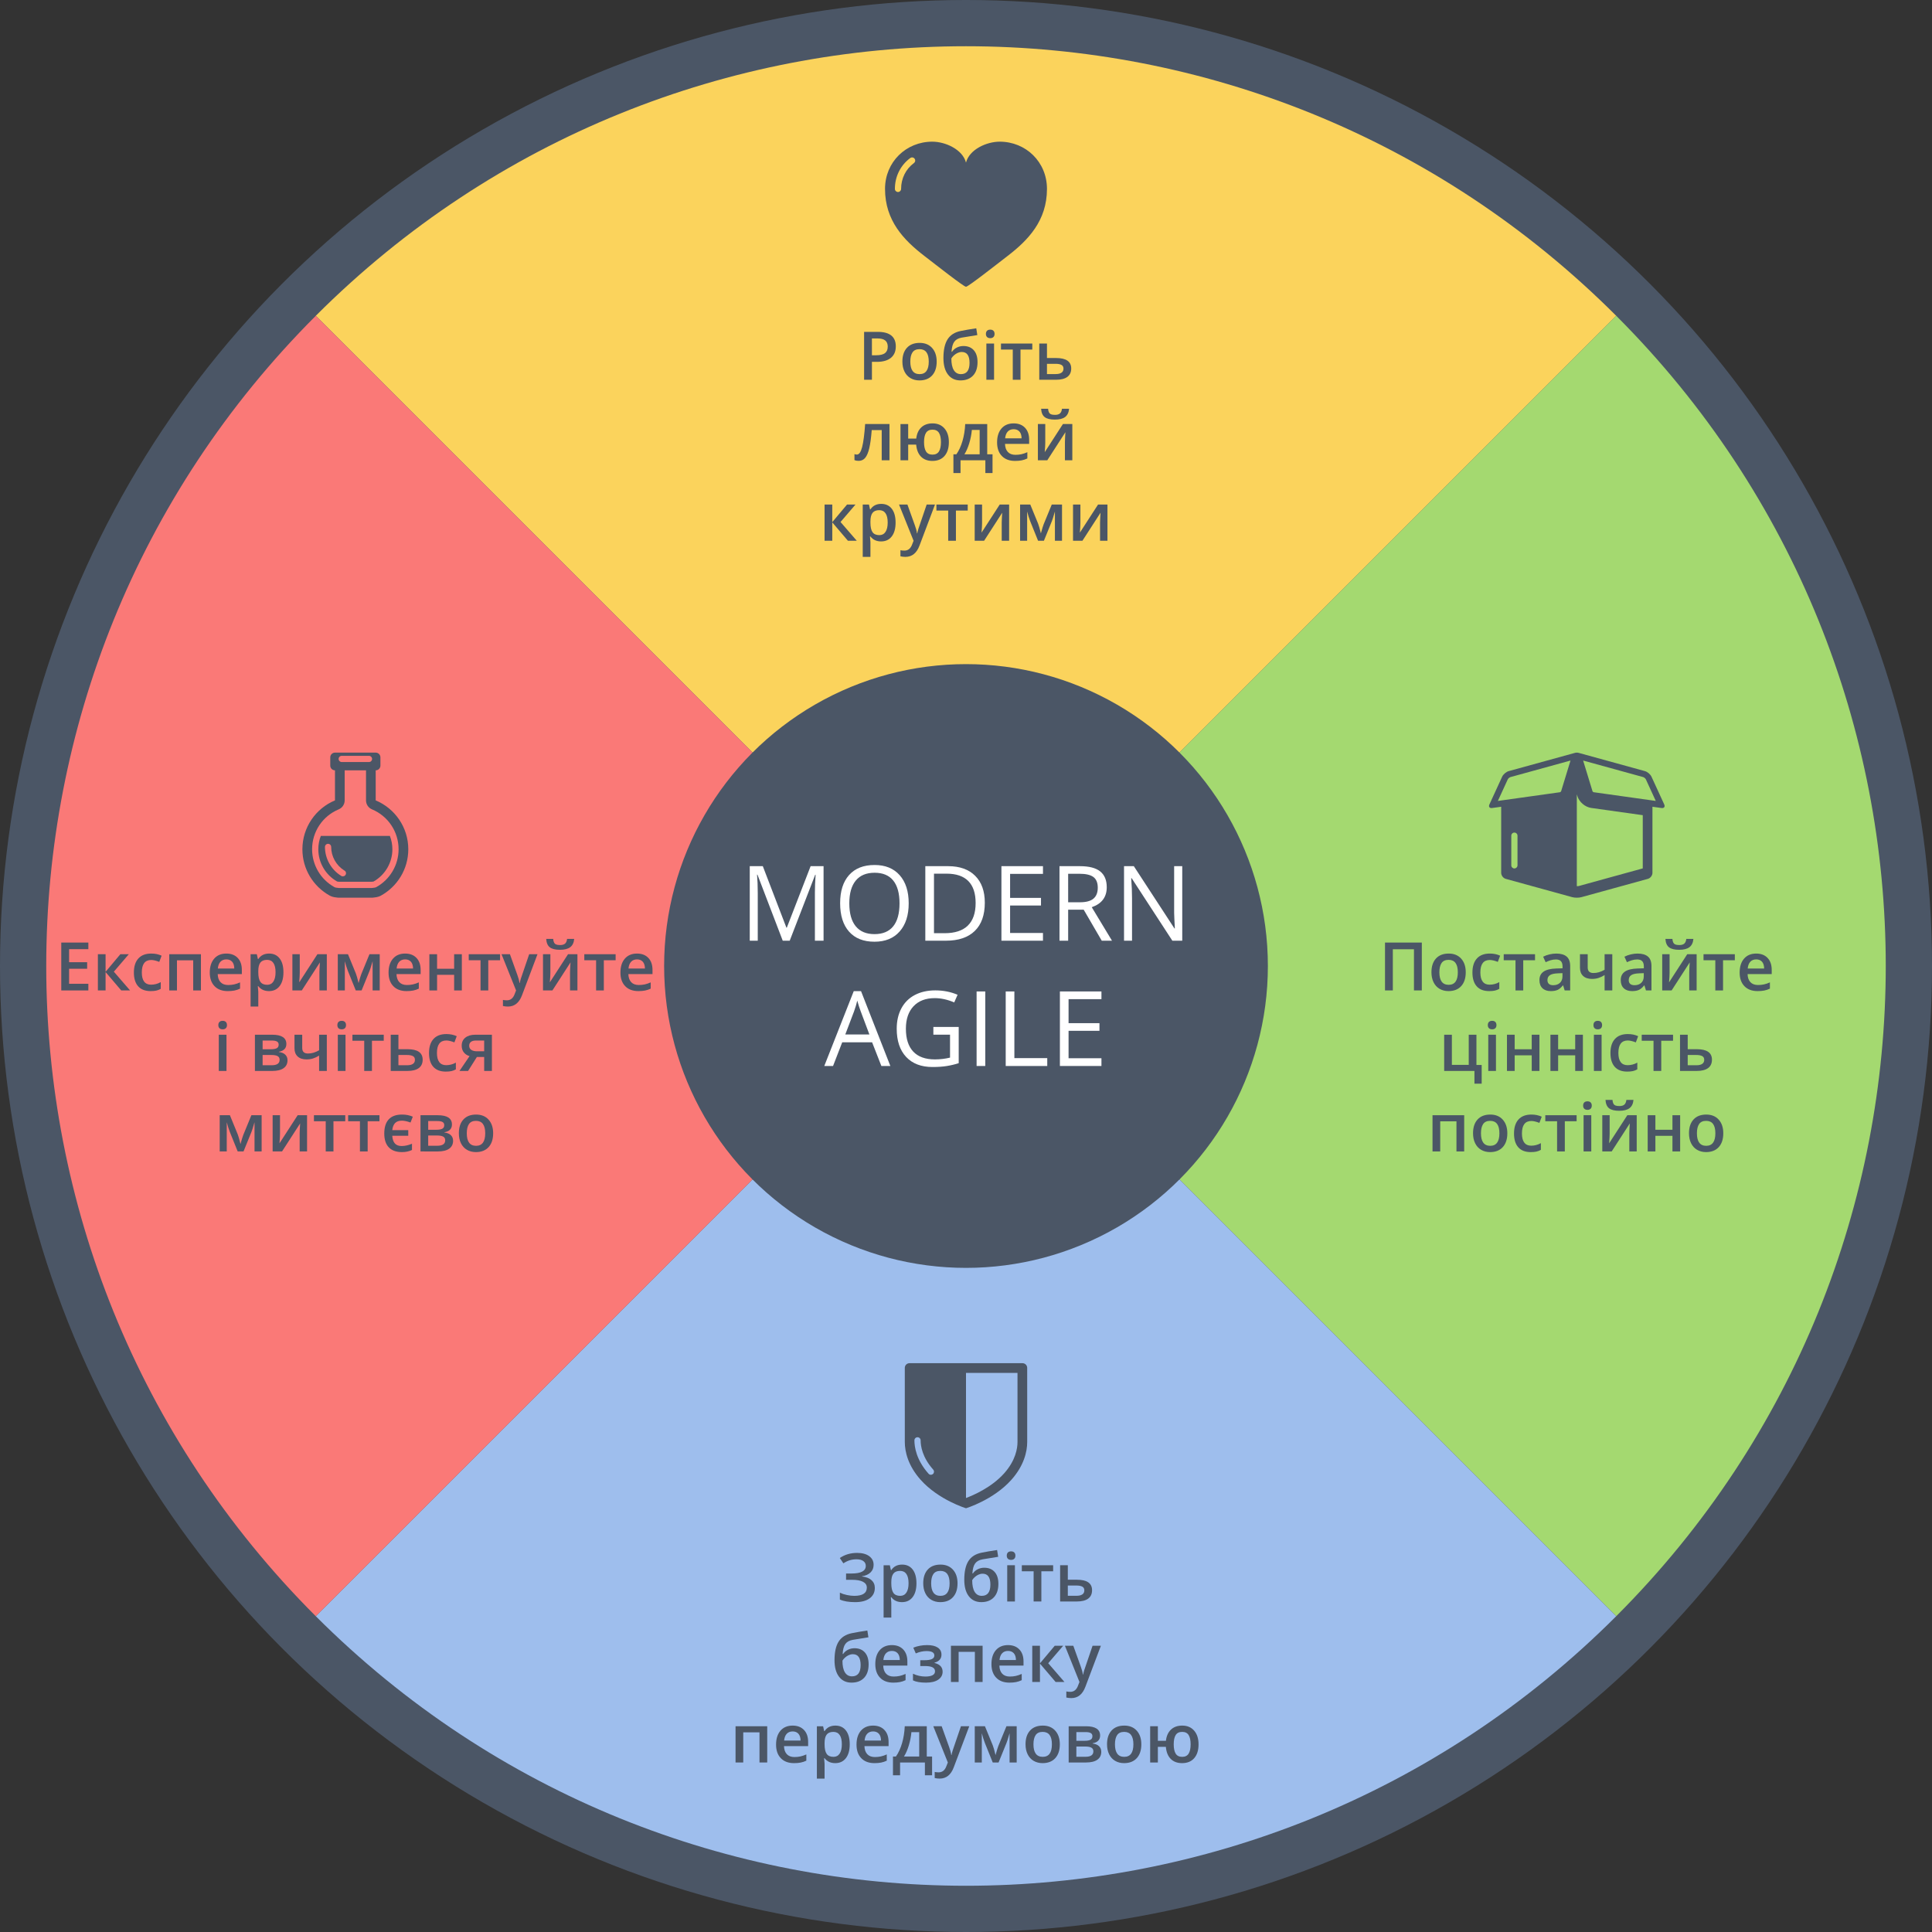 <?xml version="1.0" encoding="utf-8"?>
<!-- Generator: Adobe Illustrator 15.0.0, SVG Export Plug-In . SVG Version: 6.00 Build 0)  -->
<!DOCTYPE svg PUBLIC "-//W3C//DTD SVG 1.1//EN" "http://www.w3.org/Graphics/SVG/1.1/DTD/svg11.dtd">
<svg version="1.1" id="Layer_1" xmlns="http://www.w3.org/2000/svg" xmlns:xlink="http://www.w3.org/1999/xlink" x="0px" y="0px"
	 width="1152px" height="1152.001px" viewBox="0 0 1152 1152.001" enable-background="new 0 0 1152 1152.001" xml:space="preserve">
<rect x="0" y="0" width="1152" height="1152.001" fill="#333333" stroke="none"/>
<circle fill="#4B5666" cx="576" cy="576" r="576"/>
<g>
	<path fill="#FBD35C" d="M188.296,188.29c214.296-214.296,561.111-214.293,775.411,0.008L576.005,575.999L188.296,188.29z"
		/>
</g>
<g>
	<path fill="#A4D970" d="M963.71,188.293c214.298,214.298,214.293,561.11-0.007,775.409L576.002,576.001L963.71,188.293z"/>
</g>
<g>
	<path fill="#9EBEED" d="M963.703,963.709c-214.296,214.299-561.11,214.293-775.41-0.007L575.995,576.001L963.703,963.709
		z"/>
</g>
<g>
	<path fill="#FA7977" d="M188.29,963.707c-214.296-214.298-214.292-561.11,0.007-775.409L575.999,575.999L188.29,963.707
		z"/>
</g>
<circle fill="#4B5666" cx="576" cy="576" r="180"/>
<g>
	<path fill="#FFFFFF" d="M466.723,560.914l-15.077-39.395h-0.243c0.284,3.121,0.426,6.83,0.426,11.126v28.269h-4.772
		v-44.44h7.782l14.073,36.659h0.243l14.195-36.659h7.721v44.44h-5.167v-28.634c0-3.283,0.142-6.85,0.426-10.699
		h-0.243l-15.199,39.333H466.723z"/>
	<path fill="#FFFFFF" d="M541.833,538.633c0,7.113-1.799,12.706-5.396,16.779c-3.598,4.073-8.598,6.11-15.001,6.11
		c-6.546,0-11.597-2.001-15.153-6.004c-3.556-4.002-5.334-9.651-5.334-16.946c0-7.234,1.783-12.843,5.35-16.824
		c3.566-3.982,8.633-5.974,15.198-5.974c6.384,0,11.368,2.027,14.955,6.08S541.833,531.5,541.833,538.633z
		 M506.421,538.633c0,6.019,1.281,10.584,3.845,13.694s6.287,4.666,11.171,4.666c4.924,0,8.643-1.551,11.155-4.651
		c2.513-3.1,3.769-7.67,3.769-13.709c0-5.978-1.252-10.512-3.754-13.602c-2.503-3.09-6.206-4.635-11.11-4.635
		c-4.924,0-8.668,1.555-11.231,4.666C507.702,528.172,506.421,532.696,506.421,538.633z"/>
	<path fill="#FFFFFF" d="M587.216,538.269c0,7.336-1.991,12.944-5.974,16.824c-3.981,3.881-9.711,5.821-17.189,5.821
		h-12.312v-44.44h13.618c6.91,0,12.28,1.915,16.11,5.745S587.216,531.398,587.216,538.269z M581.744,538.451
		c0-5.796-1.454-10.163-4.362-13.102c-2.908-2.938-7.229-4.407-12.964-4.407h-7.508v35.503h6.292
		c6.16,0,10.791-1.515,13.892-4.544S581.744,544.389,581.744,538.451z"/>
	<path fill="#FFFFFF" d="M621.898,560.914H597.124v-44.44h24.773v4.59H602.292v14.317h18.42v4.56H602.292v16.354
		h19.605V560.914z"/>
	<path fill="#FFFFFF" d="M636.914,542.433v18.481h-5.168v-44.44h12.19c5.451,0,9.479,1.044,12.083,3.131
		c2.603,2.088,3.905,5.229,3.905,9.424c0,5.877-2.978,9.848-8.937,11.915l12.067,19.971h-6.109l-10.761-18.481
		H636.914z M636.914,537.995h7.082c3.647,0,6.323-0.725,8.025-2.174c1.702-1.448,2.553-3.622,2.553-6.519
		c0-2.938-0.866-5.056-2.599-6.354c-1.732-1.296-4.514-1.945-8.344-1.945h-6.718V537.995z"/>
	<path fill="#FFFFFF" d="M704.942,560.914h-5.897l-24.287-37.297h-0.243c0.324,4.377,0.486,8.39,0.486,12.037v25.26
		h-4.772v-44.44h5.837l24.226,37.145h0.243c-0.041-0.548-0.132-2.306-0.273-5.274
		c-0.142-2.968-0.192-5.091-0.151-6.368v-25.503h4.833V560.914z"/>
	<path fill="#FFFFFF" d="M525.54,635.617l-5.532-14.135h-17.812l-5.471,14.135h-5.229l17.569-44.622h4.347
		l17.479,44.622H525.54z M518.398,616.832l-5.168-13.77c-0.668-1.743-1.357-3.881-2.066-6.414
		c-0.446,1.945-1.085,4.084-1.915,6.414l-5.229,13.77H518.398z"/>
	<path fill="#FFFFFF" d="M556.546,612.333h15.106v21.612c-2.351,0.75-4.741,1.317-7.173,1.702
		c-2.433,0.385-5.249,0.578-8.451,0.578c-6.728,0-11.966-2.001-15.715-6.004c-3.749-4.002-5.623-9.61-5.623-16.824
		c0-4.62,0.927-8.668,2.781-12.144s4.523-6.13,8.01-7.964c3.484-1.834,7.568-2.751,12.249-2.751
		c4.742,0,9.16,0.871,13.254,2.614l-2.007,4.56c-4.012-1.703-7.872-2.554-11.581-2.554
		c-5.41,0-9.636,1.611-12.676,4.833c-3.039,3.222-4.559,7.69-4.559,13.405c0,5.998,1.463,10.548,4.392,13.648
		c2.929,3.101,7.229,4.651,12.903,4.651c3.08,0,6.09-0.354,9.028-1.065v-13.679h-9.94V612.333z"/>
	<path fill="#FFFFFF" d="M582.321,635.617v-44.44h5.168v44.44H582.321z"/>
	<path fill="#FFFFFF" d="M599.678,635.617v-44.44h5.168v39.76h19.605v4.681H599.678z"/>
	<path fill="#FFFFFF" d="M656.763,635.617h-24.773v-44.44h24.773v4.59h-19.605v14.317h18.42v4.56h-18.42v16.354
		h19.605V635.617z"/>
</g>
<g>
	<path fill="#4B5666" d="M534.144,206.52c0,2.981-0.977,5.267-2.93,6.856s-4.733,2.383-8.34,2.383h-2.969v10.684
		h-4.668v-28.555h8.223c3.567,0,6.24,0.73,8.018,2.188S534.144,203.682,534.144,206.52z M519.905,211.833h2.481
		c2.396,0,4.153-0.417,5.273-1.25s1.68-2.136,1.68-3.906c0-1.641-0.501-2.864-1.504-3.672
		s-2.565-1.211-4.688-1.211h-3.242V211.833z"/>
	<path fill="#4B5666" d="M558.519,215.602c0,3.528-0.905,6.282-2.715,8.262s-4.329,2.969-7.559,2.969
		c-2.019,0-3.802-0.456-5.352-1.367s-2.741-2.22-3.574-3.926s-1.25-3.685-1.25-5.938
		c0-3.503,0.898-6.237,2.695-8.203s4.329-2.949,7.598-2.949c3.125,0,5.599,1.006,7.422,3.018
		S558.519,212.191,558.519,215.602z M542.796,215.602c0,4.987,1.843,7.481,5.527,7.481
		c3.646,0,5.469-2.493,5.469-7.481c0-4.935-1.836-7.402-5.508-7.402c-1.927,0-3.323,0.638-4.189,1.914
		S542.796,213.22,542.796,215.602z"/>
	<path fill="#4B5666" d="M562.542,213.474c0-4.817,0.817-8.523,2.451-11.113s4.235-4.258,7.803-5
		c2.695-0.547,5.801-1.081,9.316-1.602l0.644,4.043c-4.271,0.651-7.396,1.159-9.375,1.523
		c-2.044,0.378-3.519,1.218-4.424,2.519s-1.429,3.262-1.572,5.879h0.293c0.742-1.081,1.712-1.917,2.91-2.51
		s2.481-0.889,3.848-0.889c2.656,0,4.727,0.84,6.211,2.519s2.227,4.036,2.227,7.07
		c0,3.477-0.901,6.165-2.705,8.066s-4.3,2.852-7.49,2.852c-3.164,0-5.644-1.172-7.441-3.516
		S562.542,217.692,562.542,213.474z M572.991,223.083c3.411,0,5.117-2.239,5.117-6.719c0-4.323-1.543-6.484-4.629-6.484
		c-0.847,0-1.667,0.183-2.461,0.547s-1.526,0.847-2.197,1.445s-1.188,1.218-1.553,1.855
		c0,3.073,0.488,5.4,1.465,6.982S571.129,223.083,572.991,223.083z"/>
	<path fill="#4B5666" d="M587.874,199.118c0-0.82,0.225-1.452,0.674-1.895s1.091-0.664,1.924-0.664
		c0.808,0,1.435,0.222,1.885,0.664s0.674,1.074,0.674,1.895c0,0.781-0.225,1.397-0.674,1.846
		s-1.077,0.674-1.885,0.674c-0.833,0-1.475-0.225-1.924-0.674S587.874,199.899,587.874,199.118z M592.737,226.442
		h-4.59v-21.602h4.59V226.442z"/>
	<path fill="#4B5666" d="M615.53,204.841v3.594h-7.031v18.008h-4.609v-18.008h-7.031v-3.594H615.53z"/>
	<path fill="#4B5666" d="M624.28,213.474h5.41c6.028,0,9.043,2.083,9.043,6.25c0,2.2-0.769,3.87-2.305,5.01
		s-3.782,1.709-6.738,1.709h-10v-21.602h4.59V213.474z M634.124,219.841c0-1.081-0.41-1.836-1.23-2.266
		s-1.98-0.644-3.477-0.644h-5.137v6.113h5.215c1.511,0,2.659-0.273,3.447-0.82S634.124,220.883,634.124,219.841z"/>
	<path fill="#4B5666" d="M530.374,274.442h-4.629v-18.008h-5.957c-0.364,4.636-0.856,8.255-1.475,10.859
		s-1.426,4.505-2.422,5.703s-2.288,1.797-3.877,1.797c-1.003,0-1.843-0.144-2.519-0.43v-3.594
		c0.481,0.183,0.964,0.273,1.445,0.273c1.328,0,2.373-1.494,3.135-4.482s1.357-7.561,1.787-13.721h14.512V274.442z"
		/>
	<path fill="#4B5666" d="M565.784,263.603c0,3.542-0.862,6.299-2.588,8.271s-4.131,2.959-7.217,2.959
		c-2.839,0-5.095-0.837-6.768-2.51s-2.647-4.072-2.92-7.197h-4.766v9.316h-4.59v-21.602h4.59v8.672h4.805
		c0.325-2.864,1.331-5.091,3.018-6.68s3.923-2.383,6.709-2.383c2.995,0,5.364,1.006,7.109,3.018
		S565.784,260.191,565.784,263.603z M550.98,263.603c0,2.461,0.394,4.323,1.182,5.586s2.073,1.895,3.857,1.895
		c1.77,0,3.054-0.632,3.848-1.895s1.191-3.125,1.191-5.586c0-2.435-0.398-4.277-1.191-5.527
		s-2.077-1.875-3.848-1.875c-1.784,0-3.069,0.625-3.857,1.875S550.98,261.168,550.98,263.603z"/>
	<path fill="#4B5666" d="M591.819,282.079h-4.277v-7.637h-14.805v7.637h-4.238v-11.191h1.758
		c1.536-2.2,2.757-4.86,3.662-7.979s1.442-6.475,1.611-10.068h13.125v18.047h3.164V282.079z M584.144,270.888
		v-14.531h-4.648c-0.247,2.683-0.765,5.325-1.553,7.93s-1.748,4.805-2.881,6.602H584.144z"/>
	<path fill="#4B5666" d="M605.257,274.833c-3.359,0-5.986-0.98-7.881-2.939s-2.842-4.658-2.842-8.096
		c0-3.528,0.879-6.302,2.637-8.32s4.173-3.027,7.246-3.027c2.852,0,5.104,0.866,6.758,2.598
		s2.481,4.114,2.481,7.148v2.481h-14.395c0.065,2.097,0.632,3.708,1.699,4.834s2.571,1.69,4.512,1.69
		c1.276,0,2.464-0.12,3.564-0.361s2.282-0.642,3.545-1.201v3.731c-1.12,0.534-2.253,0.911-3.398,1.133
		S606.729,274.833,605.257,274.833z M604.417,255.927c-1.458,0-2.627,0.462-3.506,1.387s-1.403,2.272-1.572,4.043h9.805
		c-0.026-1.784-0.456-3.135-1.289-4.053S605.875,255.927,604.417,255.927z"/>
	<path fill="#4B5666" d="M623.265,252.841v11.074c0,1.289-0.104,3.184-0.312,5.684l10.84-16.758h5.606v21.602h-4.414
		v-10.879c0-0.599,0.036-1.569,0.107-2.91s0.134-2.317,0.185-2.93l-10.801,16.719h-5.606v-21.602H623.265z
		 M628.987,250.204c-2.761,0-4.782-0.498-6.064-1.494s-1.995-2.659-2.139-4.99h4.16
		c0.078,0.938,0.257,1.667,0.537,2.188s0.684,0.895,1.211,1.123s1.331,0.342,2.412,0.342
		c1.276,0,2.246-0.283,2.91-0.85s1.067-1.501,1.211-2.803h4.238c-0.195,2.239-0.983,3.88-2.363,4.922
		S631.683,250.204,628.987,250.204z"/>
	<path fill="#4B5666" d="M505.071,300.841h5.039l-8.926,10.41l9.688,11.191h-5.273l-9.336-10.957v10.957h-4.59v-21.602
		h4.59v10.488L505.071,300.841z"/>
	<path fill="#4B5666" d="M525.384,322.833c-2.734,0-4.856-0.983-6.367-2.949h-0.273
		c0.183,1.823,0.273,2.93,0.273,3.32v8.848h-4.59v-31.211h3.711c0.104,0.403,0.319,1.367,0.644,2.891h0.234
		c1.433-2.188,3.581-3.281,6.445-3.281c2.695,0,4.795,0.977,6.299,2.93s2.256,4.694,2.256,8.223
		s-0.765,6.282-2.295,8.262S528.079,322.833,525.384,322.833z M524.27,304.2c-1.823,0-3.154,0.534-3.994,1.602
		s-1.26,2.773-1.26,5.117v0.684c0,2.63,0.417,4.534,1.25,5.713s2.194,1.768,4.082,1.768
		c1.589,0,2.812-0.651,3.672-1.953s1.289-3.157,1.289-5.566c0-2.422-0.427-4.255-1.279-5.498
		S525.924,304.2,524.27,304.2z"/>
	<path fill="#4B5666" d="M536.067,300.841h5l4.394,12.246c0.664,1.745,1.106,3.386,1.328,4.922h0.156
		c0.117-0.716,0.332-1.585,0.644-2.607s1.966-5.876,4.961-14.56h4.961l-9.238,24.473
		c-1.68,4.492-4.479,6.738-8.398,6.738c-1.016,0-2.005-0.11-2.969-0.332v-3.633
		c0.69,0.156,1.478,0.234,2.363,0.234c2.214,0,3.769-1.282,4.668-3.848l0.801-2.031L536.067,300.841z"/>
	<path fill="#4B5666" d="M577.024,300.841v3.594h-7.031v18.008h-4.609v-18.008h-7.031v-3.594H577.024z"/>
	<path fill="#4B5666" d="M585.579,300.841v11.074c0,1.289-0.104,3.184-0.312,5.684l10.84-16.758h5.606v21.602h-4.414
		v-10.879c0-0.599,0.036-1.569,0.107-2.91s0.134-2.317,0.185-2.93L586.79,322.442h-5.606v-21.602H585.579z"/>
	<path fill="#4B5666" d="M620.657,318.048l0.254-0.938c0.534-1.94,0.996-3.431,1.387-4.473l4.844-11.797h6.113
		v21.602h-4.238V305.001l-0.352,1.172c-0.586,2.097-1.081,3.64-1.484,4.629l-4.727,11.641h-3.477l-4.727-11.719
		c-0.651-1.692-1.25-3.601-1.797-5.723v17.441h-4.199v-21.602h6.074l4.688,11.445
		C619.434,313.341,619.981,315.262,620.657,318.048z"/>
	<path fill="#4B5666" d="M644.212,300.841v11.074c0,1.289-0.104,3.184-0.312,5.684l10.84-16.758h5.606v21.602h-4.414
		v-10.879c0-0.599,0.036-1.569,0.107-2.91s0.134-2.317,0.185-2.93l-10.801,16.719h-5.606v-21.602H644.212z"/>
</g>
<path fill="#4B5666" d="M596.117,84.475c-7.887,0-18.107,4.648-20.118,12.474l-0.002-0.002v0.002
	c-2.011-7.825-12.23-12.474-20.116-12.474c-15.551,0-28.163,12.07-28.163,28.164
	c0,18.936,11.196,30.523,23.402,39.926c7.321,5.642,23.571,18.41,24.857,18.41c0.008,0,0.014-0.002,0.019-0.002
	c0.007,0,0.015,0.002,0.021,0.002c1.287,0,17.537-12.769,24.858-18.41c12.205-9.403,23.404-20.99,23.404-39.926
	C624.28,96.545,611.668,84.475,596.117,84.475z M544.957,97.213c-4.862,3.597-7.652,9.219-7.652,15.426
	c0,1.023-0.828,1.853-1.853,1.853c-1.023,0-1.853-0.83-1.853-1.853c0-7.394,3.336-14.102,9.154-18.405
	c0.821-0.609,1.981-0.435,2.591,0.388S545.778,96.606,544.957,97.213z"/>
<g>
	<path fill="#4B5666" d="M520.911,933.045c0,1.862-0.615,3.386-1.846,4.57s-2.933,1.94-5.107,2.266v0.117
		c2.5,0.3,4.404,1.038,5.713,2.217s1.963,2.718,1.963,4.619c0,2.656-1.038,4.733-3.115,6.231
		s-4.944,2.246-8.604,2.246c-3.802,0-6.843-0.515-9.121-1.543v-4.082c1.263,0.599,2.679,1.062,4.248,1.387
		s3.005,0.488,4.307,0.488c5.013,0,7.519-1.641,7.519-4.922c0-1.511-0.752-2.663-2.256-3.457
		s-3.733-1.191-6.689-1.191h-3.438v-3.75h3.223c5.69,0,8.535-1.517,8.535-4.551c0-1.211-0.485-2.168-1.455-2.871
		s-2.327-1.055-4.072-1.055c-1.38,0-2.695,0.183-3.945,0.547s-2.546,0.983-3.887,1.855l-2.129-3.164
		c2.93-2.031,6.38-3.047,10.352-3.047c3.021,0,5.41,0.644,7.168,1.934S520.911,930.896,520.911,933.045z"/>
	<path fill="#4B5666" d="M537.825,955.311c-2.734,0-4.856-0.983-6.367-2.949h-0.273
		c0.183,1.823,0.273,2.93,0.273,3.32v8.848h-4.59v-31.211h3.711c0.104,0.403,0.319,1.367,0.644,2.891h0.234
		c1.433-2.188,3.581-3.281,6.445-3.281c2.695,0,4.795,0.977,6.299,2.93s2.256,4.694,2.256,8.223
		s-0.765,6.282-2.295,8.262S540.52,955.311,537.825,955.311z M536.712,936.678c-1.823,0-3.154,0.534-3.994,1.602
		s-1.26,2.773-1.26,5.117v0.684c0,2.63,0.417,4.534,1.25,5.713s2.194,1.768,4.082,1.768
		c1.589,0,2.812-0.651,3.672-1.953s1.289-3.157,1.289-5.566c0-2.422-0.427-4.255-1.279-5.498
		S538.365,936.678,536.712,936.678z"/>
	<path fill="#4B5666" d="M570.95,944.08c0,3.528-0.905,6.282-2.715,8.262s-4.329,2.969-7.559,2.969
		c-2.019,0-3.802-0.456-5.352-1.367s-2.741-2.22-3.574-3.926s-1.25-3.685-1.25-5.938
		c0-3.503,0.898-6.237,2.695-8.203s4.329-2.949,7.598-2.949c3.125,0,5.599,1.006,7.422,3.018
		S570.95,940.669,570.95,944.08z M555.227,944.08c0,4.987,1.843,7.481,5.527,7.481
		c3.646,0,5.469-2.493,5.469-7.481c0-4.935-1.836-7.402-5.508-7.402c-1.927,0-3.323,0.638-4.189,1.914
		S555.227,941.697,555.227,944.08z"/>
	<path fill="#4B5666" d="M574.974,941.951c0-4.817,0.817-8.523,2.451-11.113s4.235-4.258,7.803-5
		c2.695-0.547,5.801-1.081,9.316-1.602l0.644,4.043c-4.271,0.651-7.396,1.159-9.375,1.523
		c-2.044,0.378-3.519,1.218-4.424,2.519s-1.429,3.262-1.572,5.879h0.293c0.742-1.081,1.712-1.917,2.91-2.51
		s2.481-0.889,3.848-0.889c2.656,0,4.727,0.84,6.211,2.519s2.227,4.036,2.227,7.07
		c0,3.477-0.901,6.165-2.705,8.066s-4.3,2.852-7.49,2.852c-3.164,0-5.644-1.172-7.441-3.516
		S574.974,946.17,574.974,941.951z M585.423,951.561c3.411,0,5.117-2.239,5.117-6.719
		c0-4.323-1.543-6.484-4.629-6.484c-0.847,0-1.667,0.183-2.461,0.547s-1.526,0.847-2.197,1.445
		s-1.188,1.218-1.553,1.855c0,3.073,0.488,5.4,1.465,6.982S583.561,951.561,585.423,951.561z"/>
	<path fill="#4B5666" d="M600.306,927.596c0-0.82,0.225-1.452,0.674-1.895s1.091-0.664,1.924-0.664
		c0.808,0,1.435,0.222,1.885,0.664s0.674,1.074,0.674,1.895c0,0.781-0.225,1.397-0.674,1.846
		s-1.077,0.674-1.885,0.674c-0.833,0-1.475-0.225-1.924-0.674S600.306,928.377,600.306,927.596z M605.169,954.92
		h-4.59v-21.602h4.59V954.92z"/>
	<path fill="#4B5666" d="M627.962,933.318v3.594h-7.031v18.008h-4.609v-18.008H609.29v-3.594H627.962z"/>
	<path fill="#4B5666" d="M636.712,941.951h5.41c6.028,0,9.043,2.083,9.043,6.25c0,2.2-0.769,3.87-2.305,5.01
		s-3.782,1.709-6.738,1.709h-10v-21.602h4.59V941.951z M646.556,948.318c0-1.081-0.41-1.836-1.23-2.266
		s-1.98-0.644-3.477-0.644h-5.137v6.113h5.215c1.511,0,2.659-0.273,3.447-0.82S646.556,949.36,646.556,948.318z"
		/>
	<path fill="#4B5666" d="M497.601,989.951c0-4.817,0.817-8.523,2.451-11.113s4.235-4.258,7.803-5
		c2.695-0.547,5.801-1.081,9.316-1.602l0.644,4.043c-4.271,0.651-7.396,1.159-9.375,1.523
		c-2.044,0.378-3.519,1.218-4.424,2.519s-1.429,3.262-1.572,5.879h0.293c0.742-1.081,1.712-1.917,2.91-2.51
		s2.481-0.889,3.848-0.889c2.656,0,4.727,0.84,6.211,2.519s2.227,4.036,2.227,7.07
		c0,3.477-0.901,6.165-2.705,8.066s-4.3,2.852-7.49,2.852c-3.164,0-5.644-1.172-7.441-3.516
		S497.601,994.17,497.601,989.951z M508.05,999.561c3.411,0,5.117-2.239,5.117-6.719
		c0-4.323-1.543-6.484-4.629-6.484c-0.847,0-1.667,0.183-2.461,0.547s-1.526,0.847-2.197,1.445
		s-1.188,1.218-1.553,1.855c0,3.073,0.488,5.4,1.465,6.982S506.188,999.561,508.05,999.561z"/>
	<path fill="#4B5666" d="M532.64,1003.311c-3.359,0-5.986-0.98-7.881-2.939s-2.842-4.658-2.842-8.096
		c0-3.528,0.879-6.302,2.637-8.32s4.173-3.027,7.246-3.027c2.852,0,5.104,0.866,6.758,2.598
		s2.481,4.114,2.481,7.148v2.481h-14.395c0.065,2.097,0.632,3.708,1.699,4.834s2.571,1.69,4.512,1.69
		c1.276,0,2.464-0.12,3.564-0.361s2.282-0.642,3.545-1.201v3.731c-1.12,0.534-2.253,0.911-3.398,1.133
		S534.111,1003.311,532.64,1003.311z M531.8,984.404c-1.458,0-2.627,0.462-3.506,1.387s-1.403,2.272-1.572,4.043
		h9.805c-0.026-1.784-0.456-3.135-1.289-4.053S533.258,984.404,531.8,984.404z"/>
	<path fill="#4B5666" d="M551.019,989.951c2.097,0,3.64-0.231,4.629-0.693s1.484-1.175,1.484-2.139
		c0-1.758-1.562-2.637-4.688-2.637c-2.083,0-4.212,0.469-6.387,1.406l-1.484-3.418
		c2.513-1.028,5.286-1.543,8.32-1.543c2.683,0,4.766,0.491,6.25,1.475s2.227,2.393,2.227,4.229
		c0,2.422-1.387,4.011-4.16,4.766v0.156c1.731,0.469,2.972,1.14,3.721,2.012s1.123,1.953,1.123,3.242
		c0,1.98-0.869,3.558-2.607,4.736s-4.163,1.768-7.275,1.768c-3.398,0-5.996-0.449-7.793-1.348v-3.965
		c2.383,1.12,4.851,1.68,7.402,1.68c1.836,0,3.252-0.257,4.248-0.771s1.494-1.299,1.494-2.353
		c0-1.081-0.501-1.875-1.504-2.383s-2.552-0.762-4.648-0.762h-2.637v-3.457H551.019z"/>
	<path fill="#4B5666" d="M585.901,981.318v21.602h-4.609v-17.969h-9.688v17.969h-4.59v-21.602H585.901z"/>
	<path fill="#4B5666" d="M601.898,1003.311c-3.359,0-5.986-0.98-7.881-2.939s-2.842-4.658-2.842-8.096
		c0-3.528,0.879-6.302,2.637-8.32s4.173-3.027,7.246-3.027c2.852,0,5.104,0.866,6.758,2.598
		s2.481,4.114,2.481,7.148v2.481h-14.395c0.065,2.097,0.632,3.708,1.699,4.834s2.571,1.69,4.512,1.69
		c1.276,0,2.464-0.12,3.564-0.361s2.282-0.642,3.545-1.201v3.731c-1.12,0.534-2.253,0.911-3.398,1.133
		S603.369,1003.311,601.898,1003.311z M601.058,984.404c-1.458,0-2.627,0.462-3.506,1.387s-1.403,2.272-1.572,4.043
		h9.805c-0.026-1.784-0.456-3.135-1.289-4.053S602.516,984.404,601.058,984.404z"/>
	<path fill="#4B5666" d="M628.909,981.318h5.039l-8.926,10.41l9.688,11.191h-5.273l-9.336-10.957v10.957h-4.59v-21.602
		h4.59v10.488L628.909,981.318z"/>
	<path fill="#4B5666" d="M634.983,981.318h5l4.394,12.246c0.664,1.745,1.106,3.386,1.328,4.922h0.156
		c0.117-0.716,0.332-1.585,0.644-2.607s1.966-5.876,4.961-14.56h4.961l-9.238,24.473
		c-1.68,4.492-4.479,6.738-8.398,6.738c-1.016,0-2.005-0.11-2.969-0.332v-3.633
		c0.69,0.156,1.478,0.234,2.363,0.234c2.214,0,3.769-1.282,4.668-3.848l0.801-2.031L634.983,981.318z"/>
	<path fill="#4B5666" d="M457.474,1029.318v21.602h-4.609v-17.969h-9.688v17.969h-4.59v-21.602H457.474z"/>
	<path fill="#4B5666" d="M473.47,1051.311c-3.359,0-5.986-0.98-7.881-2.939s-2.842-4.658-2.842-8.096
		c0-3.528,0.879-6.302,2.637-8.32s4.173-3.027,7.246-3.027c2.852,0,5.104,0.866,6.758,2.598
		s2.481,4.114,2.481,7.148v2.481h-14.395c0.065,2.097,0.632,3.708,1.699,4.834s2.571,1.69,4.512,1.69
		c1.276,0,2.464-0.12,3.564-0.361s2.282-0.642,3.545-1.201v3.731c-1.12,0.534-2.253,0.911-3.398,1.133
		S474.941,1051.311,473.47,1051.311z M472.63,1032.404c-1.458,0-2.627,0.462-3.506,1.387s-1.403,2.272-1.572,4.043
		h9.805c-0.026-1.784-0.456-3.135-1.289-4.053S474.088,1032.404,472.63,1032.404z"/>
	<path fill="#4B5666" d="M498.04,1051.311c-2.734,0-4.856-0.983-6.367-2.949h-0.273
		c0.183,1.823,0.273,2.93,0.273,3.32v8.848h-4.59v-31.211h3.711c0.104,0.403,0.319,1.367,0.644,2.891h0.234
		c1.433-2.188,3.581-3.281,6.445-3.281c2.695,0,4.795,0.977,6.299,2.93s2.256,4.694,2.256,8.223
		s-0.765,6.282-2.295,8.262S500.735,1051.311,498.04,1051.311z M496.927,1032.678c-1.823,0-3.154,0.534-3.994,1.602
		s-1.26,2.773-1.26,5.117v0.684c0,2.63,0.417,4.534,1.25,5.713s2.194,1.768,4.082,1.768
		c1.589,0,2.812-0.651,3.672-1.953s1.289-3.157,1.289-5.566c0-2.422-0.427-4.255-1.279-5.498
		S498.58,1032.678,496.927,1032.678z"/>
	<path fill="#4B5666" d="M521.438,1051.311c-3.359,0-5.986-0.98-7.881-2.939s-2.842-4.658-2.842-8.096
		c0-3.528,0.879-6.302,2.637-8.32s4.173-3.027,7.246-3.027c2.852,0,5.104,0.866,6.758,2.598
		s2.481,4.114,2.481,7.148v2.481h-14.395c0.065,2.097,0.632,3.708,1.699,4.834s2.571,1.69,4.512,1.69
		c1.276,0,2.464-0.12,3.564-0.361s2.282-0.642,3.545-1.201v3.731c-1.12,0.534-2.253,0.911-3.398,1.133
		S522.91,1051.311,521.438,1051.311z M520.599,1032.404c-1.458,0-2.627,0.462-3.506,1.387s-1.403,2.272-1.572,4.043
		h9.805c-0.026-1.784-0.456-3.135-1.289-4.053S522.057,1032.404,520.599,1032.404z"/>
	<path fill="#4B5666" d="M555.774,1058.557h-4.277v-7.637h-14.805v7.637h-4.238v-11.191h1.758
		c1.536-2.2,2.757-4.86,3.662-7.979s1.442-6.475,1.611-10.068h13.125v18.047h3.164V1058.557z M548.099,1047.365
		v-14.531h-4.648c-0.247,2.683-0.765,5.325-1.553,7.93s-1.748,4.805-2.881,6.602H548.099z"/>
	<path fill="#4B5666" d="M556.497,1029.318h5l4.394,12.246c0.664,1.745,1.106,3.386,1.328,4.922h0.156
		c0.117-0.716,0.332-1.585,0.644-2.607s1.966-5.876,4.961-14.56h4.961l-9.238,24.473
		c-1.68,4.492-4.479,6.738-8.398,6.738c-1.016,0-2.005-0.11-2.969-0.332v-3.633
		c0.69,0.156,1.478,0.234,2.363,0.234c2.214,0,3.769-1.282,4.668-3.848l0.801-2.031L556.497,1029.318z"/>
	<path fill="#4B5666" d="M593.626,1046.525l0.254-0.938c0.534-1.94,0.996-3.431,1.387-4.473l4.844-11.797h6.113
		v21.602h-4.238v-17.441l-0.352,1.172c-0.586,2.097-1.081,3.64-1.484,4.629l-4.727,11.641h-3.477l-4.727-11.719
		c-0.651-1.692-1.25-3.601-1.797-5.723v17.441h-4.199v-21.602h6.074l4.688,11.445
		C592.402,1041.818,592.949,1043.739,593.626,1046.525z"/>
	<path fill="#4B5666" d="M631.946,1040.08c0,3.528-0.905,6.282-2.715,8.262s-4.329,2.969-7.559,2.969
		c-2.019,0-3.802-0.456-5.352-1.367s-2.741-2.22-3.574-3.926s-1.25-3.685-1.25-5.938
		c0-3.503,0.898-6.237,2.695-8.203s4.329-2.949,7.598-2.949c3.125,0,5.599,1.006,7.422,3.018
		S631.946,1036.669,631.946,1040.08z M616.224,1040.08c0,4.987,1.843,7.481,5.527,7.481
		c3.646,0,5.469-2.493,5.469-7.481c0-4.935-1.836-7.402-5.508-7.402c-1.927,0-3.323,0.638-4.189,1.914
		S616.224,1037.697,616.224,1040.08z"/>
	<path fill="#4B5666" d="M655.97,1034.846c0,2.552-1.491,4.095-4.473,4.629v0.156c1.667,0.195,2.942,0.723,3.828,1.582
		s1.328,1.973,1.328,3.34c0,2.044-0.778,3.616-2.334,4.717s-3.818,1.65-6.787,1.65h-10.312v-21.602h10.273
		C653.144,1029.318,655.97,1031.161,655.97,1034.846z M651.38,1035.236c0-0.859-0.335-1.481-1.006-1.865
		s-1.67-0.576-2.998-0.576h-5.566v5.195h4.883c1.536,0,2.702-0.198,3.496-0.596S651.38,1036.278,651.38,1035.236z
		 M651.946,1044.279c0-1.042-0.403-1.78-1.211-2.217s-2.019-0.654-3.633-0.654h-5.293v6.113h5.41
		C650.371,1047.522,651.946,1046.44,651.946,1044.279z"/>
	<path fill="#4B5666" d="M680.54,1040.08c0,3.528-0.905,6.282-2.715,8.262s-4.329,2.969-7.559,2.969
		c-2.019,0-3.802-0.456-5.352-1.367s-2.741-2.22-3.574-3.926s-1.25-3.685-1.25-5.938
		c0-3.503,0.898-6.237,2.695-8.203s4.329-2.949,7.598-2.949c3.125,0,5.599,1.006,7.422,3.018
		S680.54,1036.669,680.54,1040.08z M664.817,1040.08c0,4.987,1.843,7.481,5.527,7.481
		c3.646,0,5.469-2.493,5.469-7.481c0-4.935-1.836-7.402-5.508-7.402c-1.927,0-3.323,0.638-4.189,1.914
		S664.817,1037.697,664.817,1040.08z"/>
	<path fill="#4B5666" d="M714.661,1040.08c0,3.542-0.862,6.299-2.588,8.271s-4.131,2.959-7.217,2.959
		c-2.839,0-5.095-0.837-6.768-2.51s-2.647-4.072-2.92-7.197h-4.766v9.316h-4.59v-21.602h4.59v8.672h4.805
		c0.325-2.864,1.331-5.091,3.018-6.68s3.923-2.383,6.709-2.383c2.995,0,5.364,1.006,7.109,3.018
		S714.661,1036.669,714.661,1040.08z M699.856,1040.08c0,2.461,0.394,4.323,1.182,5.586s2.073,1.895,3.857,1.895
		c1.77,0,3.054-0.632,3.848-1.895s1.191-3.125,1.191-5.586c0-2.435-0.398-4.277-1.191-5.527
		s-2.077-1.875-3.848-1.875c-1.784,0-3.069,0.625-3.857,1.875S699.856,1037.646,699.856,1040.08z"/>
</g>
<path fill="#4B5666" d="M609.688,812.831h-67.38c-1.545,0-2.8,1.252-2.8,2.797l0.003,25.965
	c0,0.002,0.001,0.006,0.001,0.01c0,7.799,0,15.621,0,18.234c0,5.797,1.956,14.148,9.445,22.539
	c10.73,12.018,27.044,16.955,27.044,16.955s16.312-4.938,27.043-16.955c7.489-8.391,9.445-16.742,9.445-22.539
	c0-2.613,0-10.435,0-18.234c0-0.004,0.001-0.008,0.001-0.01l-0.004-25.965
	C612.487,814.083,611.233,812.831,609.688,812.831z M556.306,878.909c-0.353,0.315-0.795,0.469-1.233,0.469
	c-0.511,0-1.018-0.209-1.384-0.619c-7.351-8.232-8.447-16.016-8.447-19.922c0-1.023,0.829-1.853,1.853-1.853
	s1.855,0.83,1.855,1.853c0,3.379,0.975,10.139,7.506,17.453C557.136,877.054,557.067,878.226,556.306,878.909z
	 M606.712,841.503c-0.001,0.031-0.001,0.066-0.001,0.1v18.234c0,3.643-1.037,10.916-7.977,18.689
	c-7.576,8.486-18.567,13.143-22.732,14.69l-0.004-74.607h30.711L606.712,841.503z"/>
<g>
	<path fill="#4B5666" d="M52.684,590.575H36.532v-28.555h16.152v3.945H41.2v7.773h10.762v3.906H41.2v8.965h11.484
		V590.575z"/>
	<path fill="#4B5666" d="M71.766,568.974h5.039l-8.926,10.41l9.688,11.191h-5.273l-9.336-10.957v10.957h-4.59v-21.602
		h4.59v10.488L71.766,568.974z"/>
	<path fill="#4B5666" d="M89.832,590.966c-3.269,0-5.752-0.954-7.451-2.861s-2.549-4.646-2.549-8.213
		c0-3.633,0.889-6.426,2.666-8.379s4.346-2.93,7.705-2.93c2.278,0,4.329,0.423,6.152,1.27l-1.387,3.691
		c-1.94-0.755-3.542-1.133-4.805-1.133c-3.737,0-5.606,2.481-5.606,7.441c0,2.422,0.465,4.241,1.397,5.459
		c0.931,1.218,2.295,1.826,4.092,1.826c2.044,0,3.978-0.508,5.801-1.523v4.004
		c-0.82,0.481-1.696,0.827-2.627,1.035C92.29,590.861,91.161,590.966,89.832,590.966z"/>
	<path fill="#4B5666" d="M119.813,568.974v21.602h-4.609v-17.969h-9.688v17.969h-4.59v-21.602H119.813z"/>
	<path fill="#4B5666" d="M135.809,590.966c-3.359,0-5.986-0.98-7.881-2.939s-2.842-4.658-2.842-8.096
		c0-3.528,0.879-6.302,2.637-8.32s4.173-3.027,7.246-3.027c2.852,0,5.104,0.866,6.758,2.598
		c1.653,1.731,2.481,4.114,2.481,7.148v2.481H129.813c0.065,2.097,0.631,3.708,1.699,4.834
		c1.067,1.126,2.571,1.69,4.512,1.69c1.276,0,2.464-0.12,3.564-0.361c1.1-0.241,2.282-0.642,3.545-1.201
		v3.731c-1.12,0.534-2.253,0.911-3.398,1.133C138.589,590.856,137.28,590.966,135.809,590.966z M134.969,572.06
		c-1.458,0-2.627,0.462-3.506,1.387s-1.403,2.272-1.572,4.043h9.805c-0.026-1.784-0.456-3.135-1.289-4.053
		C137.573,572.519,136.427,572.06,134.969,572.06z"/>
	<path fill="#4B5666" d="M160.379,590.966c-2.734,0-4.857-0.983-6.367-2.949h-0.273
		c0.182,1.823,0.273,2.93,0.273,3.32v8.848h-4.59v-31.211h3.711c0.104,0.403,0.319,1.367,0.644,2.891h0.234
		c1.432-2.188,3.581-3.281,6.445-3.281c2.695,0,4.795,0.977,6.299,2.93s2.256,4.694,2.256,8.223
		s-0.765,6.282-2.295,8.262C165.187,589.977,163.075,590.966,160.379,590.966z M159.266,572.333
		c-1.823,0-3.154,0.534-3.994,1.602s-1.26,2.773-1.26,5.117v0.684c0,2.63,0.416,4.534,1.25,5.713
		c0.833,1.179,2.194,1.768,4.082,1.768c1.588,0,2.812-0.651,3.672-1.953s1.289-3.157,1.289-5.566
		c0-2.422-0.427-4.255-1.279-5.498C162.173,572.955,160.919,572.333,159.266,572.333z"/>
	<path fill="#4B5666" d="M178.739,568.974v11.074c0,1.289-0.104,3.184-0.312,5.684l10.84-16.758h5.606v21.602h-4.414
		v-10.879c0-0.599,0.036-1.569,0.107-2.91c0.071-1.341,0.133-2.317,0.185-2.93l-10.801,16.719h-5.606v-21.602
		H178.739z"/>
	<path fill="#4B5666" d="M213.817,586.181l0.254-0.938c0.534-1.94,0.996-3.431,1.387-4.473l4.844-11.797h6.113
		v21.602h-4.238v-17.441l-0.352,1.172c-0.586,2.097-1.081,3.64-1.484,4.629l-4.727,11.641h-3.477l-4.727-11.719
		c-0.651-1.692-1.25-3.601-1.797-5.723v17.441h-4.199v-21.602h6.074l4.688,11.445
		C212.593,581.474,213.14,583.394,213.817,586.181z"/>
	<path fill="#4B5666" d="M242.411,590.966c-3.359,0-5.986-0.98-7.881-2.939s-2.842-4.658-2.842-8.096
		c0-3.528,0.879-6.302,2.637-8.32s4.173-3.027,7.246-3.027c2.852,0,5.104,0.866,6.758,2.598
		c1.653,1.731,2.481,4.114,2.481,7.148v2.481h-14.395c0.065,2.097,0.631,3.708,1.699,4.834
		c1.067,1.126,2.571,1.69,4.512,1.69c1.276,0,2.464-0.12,3.564-0.361c1.1-0.241,2.282-0.642,3.545-1.201
		v3.731c-1.12,0.534-2.253,0.911-3.398,1.133C245.19,590.856,243.882,590.966,242.411,590.966z M241.571,572.06
		c-1.458,0-2.627,0.462-3.506,1.387s-1.403,2.272-1.572,4.043h9.805c-0.026-1.784-0.456-3.135-1.289-4.053
		C244.175,572.519,243.029,572.06,241.571,572.06z"/>
	<path fill="#4B5666" d="M260.614,568.974v8.672h10.176v-8.672h4.59v21.602h-4.59v-9.316h-10.176v9.316h-4.59
		v-21.602H260.614z"/>
	<path fill="#4B5666" d="M298.172,568.974v3.594h-7.031v18.008h-4.609v-18.008h-7.031v-3.594H298.172z"/>
	<path fill="#4B5666" d="M299.051,568.974h5l4.394,12.246c0.664,1.745,1.106,3.386,1.328,4.922h0.156
		c0.117-0.716,0.332-1.585,0.644-2.607s1.966-5.876,4.961-14.56h4.961l-9.238,24.473
		c-1.68,4.492-4.479,6.738-8.398,6.738c-1.016,0-2.005-0.11-2.969-0.332v-3.633
		c0.69,0.156,1.478,0.234,2.363,0.234c2.213,0,3.769-1.282,4.668-3.848l0.801-2.031L299.051,568.974z"/>
	<path fill="#4B5666" d="M328.172,568.974v11.074c0,1.289-0.104,3.184-0.312,5.684l10.84-16.758h5.606v21.602h-4.414
		v-10.879c0-0.599,0.036-1.569,0.107-2.91c0.071-1.341,0.133-2.317,0.185-2.93l-10.801,16.719h-5.606v-21.602
		H328.172z M333.895,566.337c-2.761,0-4.782-0.498-6.064-1.494c-1.283-0.996-1.996-2.659-2.139-4.99h4.16
		c0.078,0.938,0.257,1.667,0.537,2.188c0.28,0.52,0.684,0.895,1.211,1.123s1.331,0.342,2.412,0.342
		c1.276,0,2.246-0.283,2.91-0.85s1.067-1.501,1.211-2.803h4.238c-0.195,2.239-0.983,3.88-2.363,4.922
		C338.628,565.816,336.59,566.337,333.895,566.337z"/>
	<path fill="#4B5666" d="M367.079,568.974v3.594h-7.031v18.008h-4.609v-18.008h-7.031v-3.594H367.079z"/>
	<path fill="#4B5666" d="M380.673,590.966c-3.36,0-5.987-0.98-7.881-2.939s-2.842-4.658-2.842-8.096
		c0-3.528,0.879-6.302,2.637-8.32s4.173-3.027,7.247-3.027c2.852,0,5.104,0.866,6.758,2.598
		c1.653,1.731,2.479,4.114,2.479,7.148v2.481h-14.394c0.065,2.097,0.631,3.708,1.699,4.834
		c1.067,1.126,2.571,1.69,4.512,1.69c1.275,0,2.463-0.12,3.564-0.361c1.1-0.241,2.281-0.642,3.544-1.201
		v3.731c-1.119,0.534-2.253,0.911-3.397,1.133C383.452,590.856,382.144,590.966,380.673,590.966z M379.833,572.06
		c-1.459,0-2.627,0.462-3.506,1.387s-1.403,2.272-1.572,4.043h9.805c-0.027-1.784-0.457-3.135-1.289-4.053
		C382.437,572.519,381.29,572.06,379.833,572.06z"/>
	<path fill="#4B5666" d="M130.184,611.251c0-0.82,0.225-1.452,0.674-1.895s1.09-0.664,1.924-0.664
		c0.807,0,1.435,0.222,1.885,0.664s0.674,1.074,0.674,1.895c0,0.781-0.225,1.397-0.674,1.846
		s-1.078,0.674-1.885,0.674c-0.834,0-1.475-0.225-1.924-0.674S130.184,612.032,130.184,611.251z M135.047,638.575
		h-4.59v-21.602h4.59V638.575z"/>
	<path fill="#4B5666" d="M170.75,622.501c0,2.552-1.491,4.095-4.473,4.629v0.156c1.667,0.195,2.942,0.723,3.828,1.582
		c0.885,0.859,1.328,1.973,1.328,3.34c0,2.044-0.778,3.616-2.334,4.717c-1.556,1.101-3.818,1.65-6.787,1.65
		h-10.312v-21.602h10.273C167.925,616.974,170.75,618.816,170.75,622.501z M166.161,622.892
		c0-0.859-0.335-1.481-1.006-1.865c-0.671-0.384-1.67-0.576-2.998-0.576h-5.566v5.195h4.883
		c1.536,0,2.702-0.198,3.496-0.596C165.763,624.652,166.161,623.934,166.161,622.892z M166.727,631.935
		c0-1.042-0.404-1.78-1.211-2.217c-0.808-0.436-2.019-0.654-3.633-0.654h-5.293v6.113h5.41
		C165.151,635.177,166.727,634.096,166.727,631.935z"/>
	<path fill="#4B5666" d="M180.204,616.974v7.891c0,2.214,1.145,3.32,3.438,3.32c1.106,0,2.188-0.153,3.242-0.459
		s2.188-0.798,3.398-1.475v-9.277h4.59v21.602h-4.59v-9.16c-1.263,0.781-2.484,1.357-3.662,1.728
		c-1.179,0.371-2.464,0.557-3.857,0.557c-2.253,0-4.011-0.583-5.273-1.748c-1.263-1.165-1.895-2.796-1.895-4.893
		v-8.086H180.204z"/>
	<path fill="#4B5666" d="M201.161,611.251c0-0.82,0.225-1.452,0.674-1.895s1.09-0.664,1.924-0.664
		c0.807,0,1.435,0.222,1.885,0.664s0.674,1.074,0.674,1.895c0,0.781-0.225,1.397-0.674,1.846
		s-1.078,0.674-1.885,0.674c-0.834,0-1.475-0.225-1.924-0.674S201.161,612.032,201.161,611.251z M206.024,638.575
		h-4.59v-21.602h4.59V638.575z"/>
	<path fill="#4B5666" d="M228.817,616.974v3.594h-7.031v18.008h-4.609v-18.008h-7.031v-3.594H228.817z"/>
	<path fill="#4B5666" d="M237.567,625.606h5.41c6.028,0,9.043,2.083,9.043,6.25c0,2.2-0.769,3.87-2.305,5.01
		c-1.537,1.14-3.783,1.709-6.738,1.709h-10v-21.602h4.59V625.606z M247.411,631.974
		c0-1.081-0.41-1.836-1.23-2.266s-1.98-0.644-3.477-0.644h-5.137v6.113h5.215c1.51,0,2.659-0.273,3.447-0.82
		C247.017,633.81,247.411,633.016,247.411,631.974z"/>
	<path fill="#4B5666" d="M265.809,638.966c-3.269,0-5.752-0.954-7.451-2.861s-2.549-4.646-2.549-8.213
		c0-3.633,0.889-6.426,2.666-8.379s4.346-2.93,7.705-2.93c2.278,0,4.329,0.423,6.152,1.27l-1.387,3.691
		c-1.94-0.755-3.542-1.133-4.805-1.133c-3.737,0-5.606,2.481-5.606,7.441c0,2.422,0.465,4.241,1.397,5.459
		c0.931,1.218,2.295,1.826,4.092,1.826c2.044,0,3.978-0.508,5.801-1.523v4.004
		c-0.82,0.481-1.696,0.827-2.627,1.035C268.267,638.861,267.137,638.966,265.809,638.966z"/>
	<path fill="#4B5666" d="M279.11,638.575h-5.137l6.016-8.848c-1.458-0.417-2.604-1.162-3.438-2.236
		c-0.834-1.074-1.25-2.405-1.25-3.994c0-2.044,0.729-3.643,2.188-4.795c1.458-1.152,3.45-1.728,5.977-1.728h9.844
		v21.602h-4.609v-8.32h-4.356L279.11,638.575z M279.774,623.536c0,1.106,0.42,1.937,1.26,2.49
		s1.969,0.83,3.389,0.83h4.277v-6.406h-5c-1.25,0-2.217,0.267-2.9,0.801S279.774,622.547,279.774,623.536z"/>
	<path fill="#4B5666" d="M143.407,682.181l0.254-0.938c0.534-1.94,0.996-3.431,1.387-4.473l4.844-11.797h6.113
		v21.602h-4.238v-17.441l-0.352,1.172c-0.586,2.097-1.081,3.64-1.484,4.629l-4.727,11.641h-3.477l-4.727-11.719
		c-0.651-1.692-1.25-3.601-1.797-5.723v17.441h-4.199v-21.602h6.074l4.688,11.445
		C142.183,677.474,142.73,679.394,143.407,682.181z"/>
	<path fill="#4B5666" d="M166.961,664.974v11.074c0,1.289-0.104,3.184-0.312,5.684l10.84-16.758h5.606v21.602h-4.414
		v-10.879c0-0.599,0.036-1.569,0.107-2.91c0.071-1.341,0.133-2.317,0.185-2.93l-10.801,16.719h-5.606v-21.602
		H166.961z"/>
	<path fill="#4B5666" d="M205.868,664.974v3.594h-7.031v18.008h-4.609v-18.008h-7.031v-3.594H205.868z"/>
	<path fill="#4B5666" d="M226.258,664.974v3.594h-7.031v18.008h-4.609v-18.008h-7.031v-3.594H226.258z"/>
	<path fill="#4B5666" d="M239.696,686.966c-3.438,0-6.058-0.944-7.861-2.832c-1.804-1.888-2.705-4.636-2.705-8.242
		c0-3.711,0.882-6.523,2.647-8.438c1.764-1.914,4.417-2.871,7.959-2.871c2.383,0,4.518,0.423,6.406,1.27
		l-1.367,3.477c-2.005-0.742-3.724-1.113-5.156-1.113c-1.745,0-3.08,0.462-4.004,1.387
		c-0.925,0.925-1.498,2.344-1.719,4.258h9.531v3.359h-9.531c0.143,2.097,0.67,3.64,1.582,4.629
		c0.911,0.989,2.252,1.484,4.023,1.484c1.979,0,4.03-0.456,6.152-1.367v3.731
		C243.934,686.543,241.948,686.966,239.696,686.966z"/>
	<path fill="#4B5666" d="M269.481,670.501c0,2.552-1.491,4.095-4.473,4.629v0.156c1.667,0.195,2.942,0.723,3.828,1.582
		c0.885,0.859,1.328,1.973,1.328,3.34c0,2.044-0.778,3.616-2.334,4.717c-1.556,1.101-3.818,1.65-6.787,1.65
		H250.731v-21.602h10.273C266.655,664.974,269.481,666.816,269.481,670.501z M264.891,670.892
		c0-0.859-0.335-1.481-1.006-1.865c-0.671-0.384-1.67-0.576-2.998-0.576h-5.566v5.195h4.883
		c1.536,0,2.702-0.198,3.496-0.596C264.494,672.652,264.891,671.934,264.891,670.892z M265.457,679.935
		c0-1.042-0.404-1.78-1.211-2.217c-0.808-0.436-2.019-0.654-3.633-0.654h-5.293v6.113h5.41
		C263.882,683.177,265.457,682.096,265.457,679.935z"/>
	<path fill="#4B5666" d="M294.051,675.735c0,3.528-0.905,6.282-2.715,8.262c-1.81,1.98-4.33,2.969-7.559,2.969
		c-2.019,0-3.802-0.456-5.352-1.367c-1.55-0.911-2.741-2.22-3.574-3.926c-0.834-1.706-1.25-3.685-1.25-5.938
		c0-3.503,0.898-6.237,2.695-8.203s4.329-2.949,7.598-2.949c3.125,0,5.599,1.006,7.422,3.018
		C293.14,669.612,294.051,672.324,294.051,675.735z M278.329,675.735c0,4.987,1.842,7.481,5.527,7.481
		c3.646,0,5.469-2.493,5.469-7.481c0-4.935-1.836-7.402-5.508-7.402c-1.927,0-3.324,0.638-4.189,1.914
		C278.761,671.523,278.329,673.352,278.329,675.735z"/>
</g>
<path fill-rule="evenodd" clip-rule="evenodd" fill="#4B5666" d="M243.451,506.4c0,11.893-6.579,22.242-16.293,27.623
	c0,0-1.181,0.676-2.719,0.942c-1.496,0.258-2.601,0.307-2.601,0.307h-9.955h-9.953c0,0-1.106-0.049-2.603-0.307
	c-1.538-0.267-2.719-0.942-2.719-0.942c-9.713-5.381-16.293-15.73-16.293-27.623
	c0-13.131,8.019-24.386,19.426-29.144v-17.931c-1.551,0-2.808-1.258-2.808-2.807v-4.939
	c0-1.551,1.257-2.808,2.808-2.808h24.283c1.551,0,2.809,1.257,2.809,2.808v4.939c0,1.549-1.258,2.807-2.809,2.807
	v17.931C235.432,482.015,243.451,493.269,243.451,506.4z M220.006,450.68h-16.245
	c-1.024,0-1.853,0.831-1.853,1.855c0,1.024,0.83,1.853,1.853,1.853h16.245c1.024,0,1.855-0.829,1.855-1.853
	C221.861,451.511,221.03,450.68,220.006,450.68z M221.801,482.591c-2.152-0.897-3.556-3.002-3.556-5.334v-17.931
	h-12.724v17.931c0,2.332-1.402,4.436-3.555,5.334c-9.64,4.021-15.871,13.368-15.871,23.81
	c0,9.369,5.1,18.017,13.31,22.566c0.126,0.062,0.524,0.237,0.907,0.305c0.853,0.146,1.54,0.203,1.788,0.221
	h9.783h9.785c0.234-0.016,0.926-0.072,1.788-0.222c0.383-0.066,0.779-0.241,0.905-0.304
	c8.21-4.55,13.31-13.197,13.31-22.566C237.671,495.959,231.442,486.612,221.801,482.591z M233.964,506.4
	c0,7.963-4.3,15.313-11.239,19.234c-0.534,0.088-0.976,0.133-1.203,0.15h-19.282
	c-0.21-0.018-0.656-0.061-1.196-0.15c-6.939-3.92-11.243-11.271-11.243-19.234c0-2.803,0.533-5.485,1.491-7.955
	h41.184C233.434,500.915,233.964,503.598,233.964,506.4z M205.171,518.961c-4.756-3.014-7.701-8.342-7.701-13.965
	c0-1.023-0.83-1.853-1.854-1.853c-1.023,0-1.854,0.829-1.854,1.853c0,6.978,3.703,13.586,9.662,17.244l0.378,0.22
	l0.555,0.06c0.054,0.005,0.107,0.007,0.161,0.007c0.948,0,1.723-0.731,1.806-1.696
	C206.395,520.011,205.898,519.268,205.171,518.961z"/>
<g>
	<path fill="#4B5666" d="M847.794,590.575h-4.688v-24.551h-12.598v24.551h-4.668v-28.555h21.953V590.575z"/>
	<path fill="#4B5666" d="M873.985,579.735c0,3.528-0.905,6.282-2.715,8.262s-4.329,2.969-7.559,2.969
		c-2.019,0-3.802-0.456-5.352-1.367s-2.741-2.22-3.574-3.926s-1.25-3.685-1.25-5.938
		c0-3.503,0.898-6.237,2.695-8.203s4.329-2.949,7.598-2.949c3.125,0,5.599,1.006,7.422,3.018
		S873.985,576.324,873.985,579.735z M858.263,579.735c0,4.987,1.843,7.481,5.527,7.481
		c3.646,0,5.469-2.493,5.469-7.481c0-4.935-1.836-7.402-5.508-7.402c-1.927,0-3.323,0.638-4.189,1.914
		S858.263,577.352,858.263,579.735z"/>
	<path fill="#4B5666" d="M887.97,590.966c-3.269,0-5.752-0.954-7.451-2.861s-2.549-4.646-2.549-8.213
		c0-3.633,0.889-6.426,2.666-8.379s4.346-2.93,7.705-2.93c2.278,0,4.329,0.423,6.152,1.27l-1.387,3.691
		c-1.94-0.755-3.542-1.133-4.805-1.133c-3.737,0-5.606,2.481-5.606,7.441c0,2.422,0.466,4.241,1.397,5.459
		s2.295,1.826,4.092,1.826c2.044,0,3.978-0.508,5.801-1.523v4.004c-0.82,0.481-1.696,0.827-2.627,1.035
		S889.298,590.966,887.97,590.966z"/>
	<path fill="#4B5666" d="M915.294,568.974v3.594h-7.031v18.008h-4.609v-18.008h-7.031v-3.594H915.294z"/>
	<path fill="#4B5666" d="M932.97,590.575l-0.918-3.008h-0.156c-1.042,1.315-2.09,2.21-3.144,2.686
		s-2.409,0.713-4.062,0.713c-2.122,0-3.779-0.573-4.971-1.719s-1.787-2.767-1.787-4.863
		c0-2.227,0.827-3.906,2.481-5.039s4.173-1.751,7.559-1.855l3.731-0.117v-1.152c0-1.38-0.322-2.412-0.967-3.096
		s-1.644-1.025-2.998-1.025c-1.106,0-2.168,0.163-3.184,0.488s-1.992,0.71-2.93,1.152l-1.484-3.281
		c1.172-0.612,2.454-1.077,3.848-1.397s2.708-0.478,3.945-0.478c2.747,0,4.821,0.599,6.221,1.797
		s2.1,3.079,2.1,5.644v14.551H932.97z M926.134,587.45c1.667,0,3.005-0.466,4.014-1.397
		s1.514-2.236,1.514-3.916v-1.875l-2.773,0.117c-2.161,0.078-3.733,0.44-4.717,1.084s-1.475,1.631-1.475,2.959
		c0,0.964,0.286,1.709,0.859,2.236S924.988,587.45,926.134,587.45z"/>
	<path fill="#4B5666" d="M946.7,568.974v7.891c0,2.214,1.145,3.32,3.438,3.32c1.106,0,2.188-0.153,3.242-0.459
		s2.188-0.798,3.398-1.475v-9.277h4.59v21.602h-4.59v-9.16c-1.263,0.781-2.483,1.357-3.662,1.728
		s-2.464,0.557-3.857,0.557c-2.253,0-4.011-0.583-5.273-1.748s-1.895-2.796-1.895-4.893v-8.086H946.7z"/>
	<path fill="#4B5666" d="M981.446,590.575l-0.918-3.008h-0.156c-1.042,1.315-2.09,2.21-3.144,2.686
		s-2.409,0.713-4.062,0.713c-2.122,0-3.779-0.573-4.971-1.719s-1.787-2.767-1.787-4.863
		c0-2.227,0.827-3.906,2.481-5.039s4.173-1.751,7.559-1.855l3.731-0.117v-1.152c0-1.38-0.322-2.412-0.967-3.096
		s-1.644-1.025-2.998-1.025c-1.106,0-2.168,0.163-3.184,0.488s-1.992,0.71-2.93,1.152l-1.484-3.281
		c1.172-0.612,2.454-1.077,3.848-1.397s2.708-0.478,3.945-0.478c2.747,0,4.821,0.599,6.221,1.797
		s2.1,3.079,2.1,5.644v14.551H981.446z M974.61,587.45c1.667,0,3.005-0.466,4.014-1.397
		s1.514-2.236,1.514-3.916v-1.875l-2.773,0.117c-2.161,0.078-3.733,0.44-4.717,1.084s-1.475,1.631-1.475,2.959
		c0,0.964,0.286,1.709,0.859,2.236S973.465,587.45,974.61,587.45z"/>
	<path fill="#4B5666" d="M995.528,568.974v11.074c0,1.289-0.104,3.184-0.312,5.684l10.84-16.758h5.606v21.602h-4.414
		v-10.879c0-0.599,0.036-1.569,0.107-2.91s0.134-2.317,0.185-2.93l-10.801,16.719h-5.606v-21.602H995.528z
		 M1001.251,566.337c-2.761,0-4.782-0.498-6.064-1.494s-1.995-2.659-2.139-4.99h4.16
		c0.078,0.938,0.257,1.667,0.537,2.188s0.684,0.895,1.211,1.123s1.331,0.342,2.412,0.342
		c1.276,0,2.246-0.283,2.91-0.85s1.067-1.501,1.211-2.803h4.238c-0.195,2.239-0.983,3.88-2.363,4.922
		S1003.946,566.337,1001.251,566.337z"/>
	<path fill="#4B5666" d="M1034.435,568.974v3.594h-7.031v18.008h-4.609v-18.008h-7.031v-3.594H1034.435z"/>
	<path fill="#4B5666" d="M1048.028,590.966c-3.359,0-5.986-0.98-7.881-2.939s-2.842-4.658-2.842-8.096
		c0-3.528,0.879-6.302,2.637-8.32s4.173-3.027,7.246-3.027c2.852,0,5.104,0.866,6.758,2.598
		s2.481,4.114,2.481,7.148v2.481h-14.395c0.065,2.097,0.632,3.708,1.699,4.834s2.571,1.69,4.512,1.69
		c1.276,0,2.464-0.12,3.564-0.361s2.282-0.642,3.545-1.201v3.731c-1.12,0.534-2.253,0.911-3.398,1.133
		S1049.5,590.966,1048.028,590.966z M1047.188,572.06c-1.458,0-2.627,0.462-3.506,1.387s-1.403,2.272-1.572,4.043
		h9.805c-0.026-1.784-0.456-3.135-1.289-4.053S1048.647,572.06,1047.188,572.06z"/>
	<path fill="#4B5666" d="M880.362,635.02h3.125v11.152h-4.316v-7.598H861.124v-21.602h4.59v17.969h10.059v-17.969
		h4.59V635.02z"/>
	<path fill="#4B5666" d="M887.14,611.251c0-0.82,0.225-1.452,0.674-1.895s1.091-0.664,1.924-0.664
		c0.808,0,1.435,0.222,1.885,0.664s0.674,1.074,0.674,1.895c0,0.781-0.225,1.397-0.674,1.846
		s-1.077,0.674-1.885,0.674c-0.833,0-1.475-0.225-1.924-0.674S887.14,612.032,887.14,611.251z M892.003,638.575
		h-4.59v-21.602h4.59V638.575z"/>
	<path fill="#4B5666" d="M903.155,616.974v8.672h10.176v-8.672h4.59v21.602h-4.59v-9.316h-10.176v9.316h-4.59
		v-21.602H903.155z"/>
	<path fill="#4B5666" d="M929.073,616.974v8.672h10.176v-8.672h4.59v21.602h-4.59v-9.316h-10.176v9.316h-4.59
		v-21.602H929.073z"/>
	<path fill="#4B5666" d="M950.128,611.251c0-0.82,0.225-1.452,0.674-1.895s1.091-0.664,1.924-0.664
		c0.808,0,1.435,0.222,1.885,0.664s0.674,1.074,0.674,1.895c0,0.781-0.225,1.397-0.674,1.846
		s-1.077,0.674-1.885,0.674c-0.833,0-1.475-0.225-1.924-0.674S950.128,612.032,950.128,611.251z M954.991,638.575
		h-4.59v-21.602h4.59V638.575z"/>
	<path fill="#4B5666" d="M970.265,638.966c-3.269,0-5.752-0.954-7.451-2.861s-2.549-4.646-2.549-8.213
		c0-3.633,0.889-6.426,2.666-8.379s4.346-2.93,7.705-2.93c2.278,0,4.329,0.423,6.152,1.27l-1.387,3.691
		c-1.94-0.755-3.542-1.133-4.805-1.133c-3.737,0-5.606,2.481-5.606,7.441c0,2.422,0.466,4.241,1.397,5.459
		s2.295,1.826,4.092,1.826c2.044,0,3.978-0.508,5.801-1.523v4.004c-0.82,0.481-1.696,0.827-2.627,1.035
		S971.593,638.966,970.265,638.966z"/>
	<path fill="#4B5666" d="M997.589,616.974v3.594h-7.031v18.008h-4.609v-18.008h-7.031v-3.594H997.589z"/>
	<path fill="#4B5666" d="M1006.339,625.606h5.41c6.028,0,9.043,2.083,9.043,6.25c0,2.2-0.769,3.87-2.305,5.01
		s-3.782,1.709-6.738,1.709h-10v-21.602h4.59V625.606z M1016.183,631.974c0-1.081-0.41-1.836-1.23-2.266
		s-1.98-0.644-3.477-0.644h-5.137v6.113h5.215c1.511,0,2.659-0.273,3.447-0.82S1016.183,633.016,1016.183,631.974
		z"/>
	<path fill="#4B5666" d="M873.058,664.974v21.602h-4.609v-17.969h-9.688v17.969h-4.59v-21.602H873.058z"/>
	<path fill="#4B5666" d="M898.78,675.735c0,3.528-0.905,6.282-2.715,8.262s-4.329,2.969-7.559,2.969
		c-2.019,0-3.802-0.456-5.352-1.367s-2.741-2.22-3.574-3.926s-1.25-3.685-1.25-5.938
		c0-3.503,0.898-6.237,2.695-8.203s4.329-2.949,7.598-2.949c3.125,0,5.599,1.006,7.422,3.018
		S898.78,672.324,898.78,675.735z M883.058,675.735c0,4.987,1.843,7.481,5.527,7.481
		c3.646,0,5.469-2.493,5.469-7.481c0-4.935-1.836-7.402-5.508-7.402c-1.927,0-3.323,0.638-4.189,1.914
		S883.058,673.352,883.058,675.735z"/>
	<path fill="#4B5666" d="M912.765,686.966c-3.269,0-5.752-0.954-7.451-2.861s-2.549-4.646-2.549-8.213
		c0-3.633,0.889-6.426,2.666-8.379s4.346-2.93,7.705-2.93c2.278,0,4.329,0.423,6.152,1.27l-1.387,3.691
		c-1.94-0.755-3.542-1.133-4.805-1.133c-3.737,0-5.606,2.481-5.606,7.441c0,2.422,0.466,4.241,1.397,5.459
		s2.295,1.826,4.092,1.826c2.044,0,3.978-0.508,5.801-1.523v4.004c-0.82,0.481-1.696,0.827-2.627,1.035
		S914.093,686.966,912.765,686.966z"/>
	<path fill="#4B5666" d="M940.089,664.974v3.594h-7.031v18.008h-4.609v-18.008h-7.031v-3.594H940.089z"/>
	<path fill="#4B5666" d="M943.976,659.251c0-0.82,0.225-1.452,0.674-1.895s1.091-0.664,1.924-0.664
		c0.808,0,1.435,0.222,1.885,0.664s0.674,1.074,0.674,1.895c0,0.781-0.225,1.397-0.674,1.846
		s-1.077,0.674-1.885,0.674c-0.833,0-1.475-0.225-1.924-0.674S943.976,660.032,943.976,659.251z M948.839,686.575
		h-4.59v-21.602h4.59V686.575z"/>
	<path fill="#4B5666" d="M959.796,664.974v11.074c0,1.289-0.104,3.184-0.312,5.684l10.84-16.758h5.606v21.602h-4.414
		v-10.879c0-0.599,0.036-1.569,0.107-2.91s0.134-2.317,0.185-2.93l-10.801,16.719h-5.606v-21.602H959.796z
		 M965.519,662.337c-2.761,0-4.782-0.498-6.064-1.494s-1.995-2.659-2.139-4.99h4.16
		c0.078,0.938,0.257,1.667,0.537,2.188s0.684,0.895,1.211,1.123s1.331,0.342,2.412,0.342
		c1.276,0,2.246-0.283,2.91-0.85s1.067-1.501,1.211-2.803h4.238c-0.195,2.239-0.983,3.88-2.363,4.922
		S968.214,662.337,965.519,662.337z"/>
	<path fill="#4B5666" d="M987.062,664.974v8.672h10.176v-8.672h4.59v21.602h-4.59v-9.316h-10.176v9.316h-4.59
		v-21.602H987.062z"/>
	<path fill="#4B5666" d="M1027.55,675.735c0,3.528-0.905,6.282-2.715,8.262s-4.329,2.969-7.559,2.969
		c-2.019,0-3.802-0.456-5.352-1.367s-2.741-2.22-3.574-3.926s-1.25-3.685-1.25-5.938
		c0-3.503,0.898-6.237,2.695-8.203s4.329-2.949,7.598-2.949c3.125,0,5.599,1.006,7.422,3.018
		S1027.55,672.324,1027.55,675.735z M1011.827,675.735c0,4.987,1.843,7.481,5.527,7.481
		c3.646,0,5.469-2.493,5.469-7.481c0-4.935-1.836-7.402-5.508-7.402c-1.927,0-3.323,0.638-4.189,1.914
		S1011.827,673.352,1011.827,675.735z"/>
</g>
<path fill-rule="evenodd" clip-rule="evenodd" fill="#4B5666" d="M991.116,481.828c-0.127,0-0.263-0.009-0.405-0.03
	l-5.401-0.755l-0.001,39.44c0,1.544-1.218,3.143-2.706,3.554l-39.682,10.928c-0.744,0.204-1.727,0.309-2.707,0.309
	c-0.981,0-1.962-0.104-2.707-0.309l-39.68-10.928c-1.49-0.411-2.707-2.01-2.707-3.554l0.001-39.44l-5.403,0.755
	c-0.143,0.021-0.277,0.03-0.404,0.03c-1.246,0-1.788-0.918-1.203-2.19l7.594-16.535
	c0.644-1.403,2.389-2.889,3.879-3.298l39.68-10.931c0.249-0.068,0.479-0.102,0.69-0.102
	c0.094,0,0.178,0.014,0.262,0.027c0.085-0.014,0.168-0.027,0.261-0.027c0.212,0,0.442,0.033,0.69,0.102
	l39.681,10.931c1.49,0.409,3.235,1.895,3.88,3.298l7.594,16.535C992.905,480.91,992.364,481.828,991.116,481.828
	z M901.141,515.983c0,1.023,0.83,1.853,1.853,1.853c1.024,0,1.853-0.829,1.853-1.853v-17.686
	c0-1.024-0.829-1.853-1.853-1.853c-1.023,0-1.853,0.829-1.853,1.853V515.983z M900.565,463.378
	c-0.438,0.122-1.304,0.859-1.494,1.272l-5.936,12.927l37.095-5.202c0.19-0.064,0.519-0.346,0.609-0.523
	l5.614-18.359L900.565,463.378z M940.527,474.653l-0.312-1.022v54.777c0.648,0,1.075-0.075,1.173-0.101
	l38.143-10.505v-31.736l-30.676-4.304C945.132,481.241,941.629,478.251,940.527,474.653z M981.358,464.649
	c-0.19-0.412-1.057-1.149-1.495-1.272l-35.888-9.887l5.615,18.359c0.09,0.178,0.42,0.46,0.61,0.523
	l37.093,5.202L981.358,464.649z"/>
</svg>
